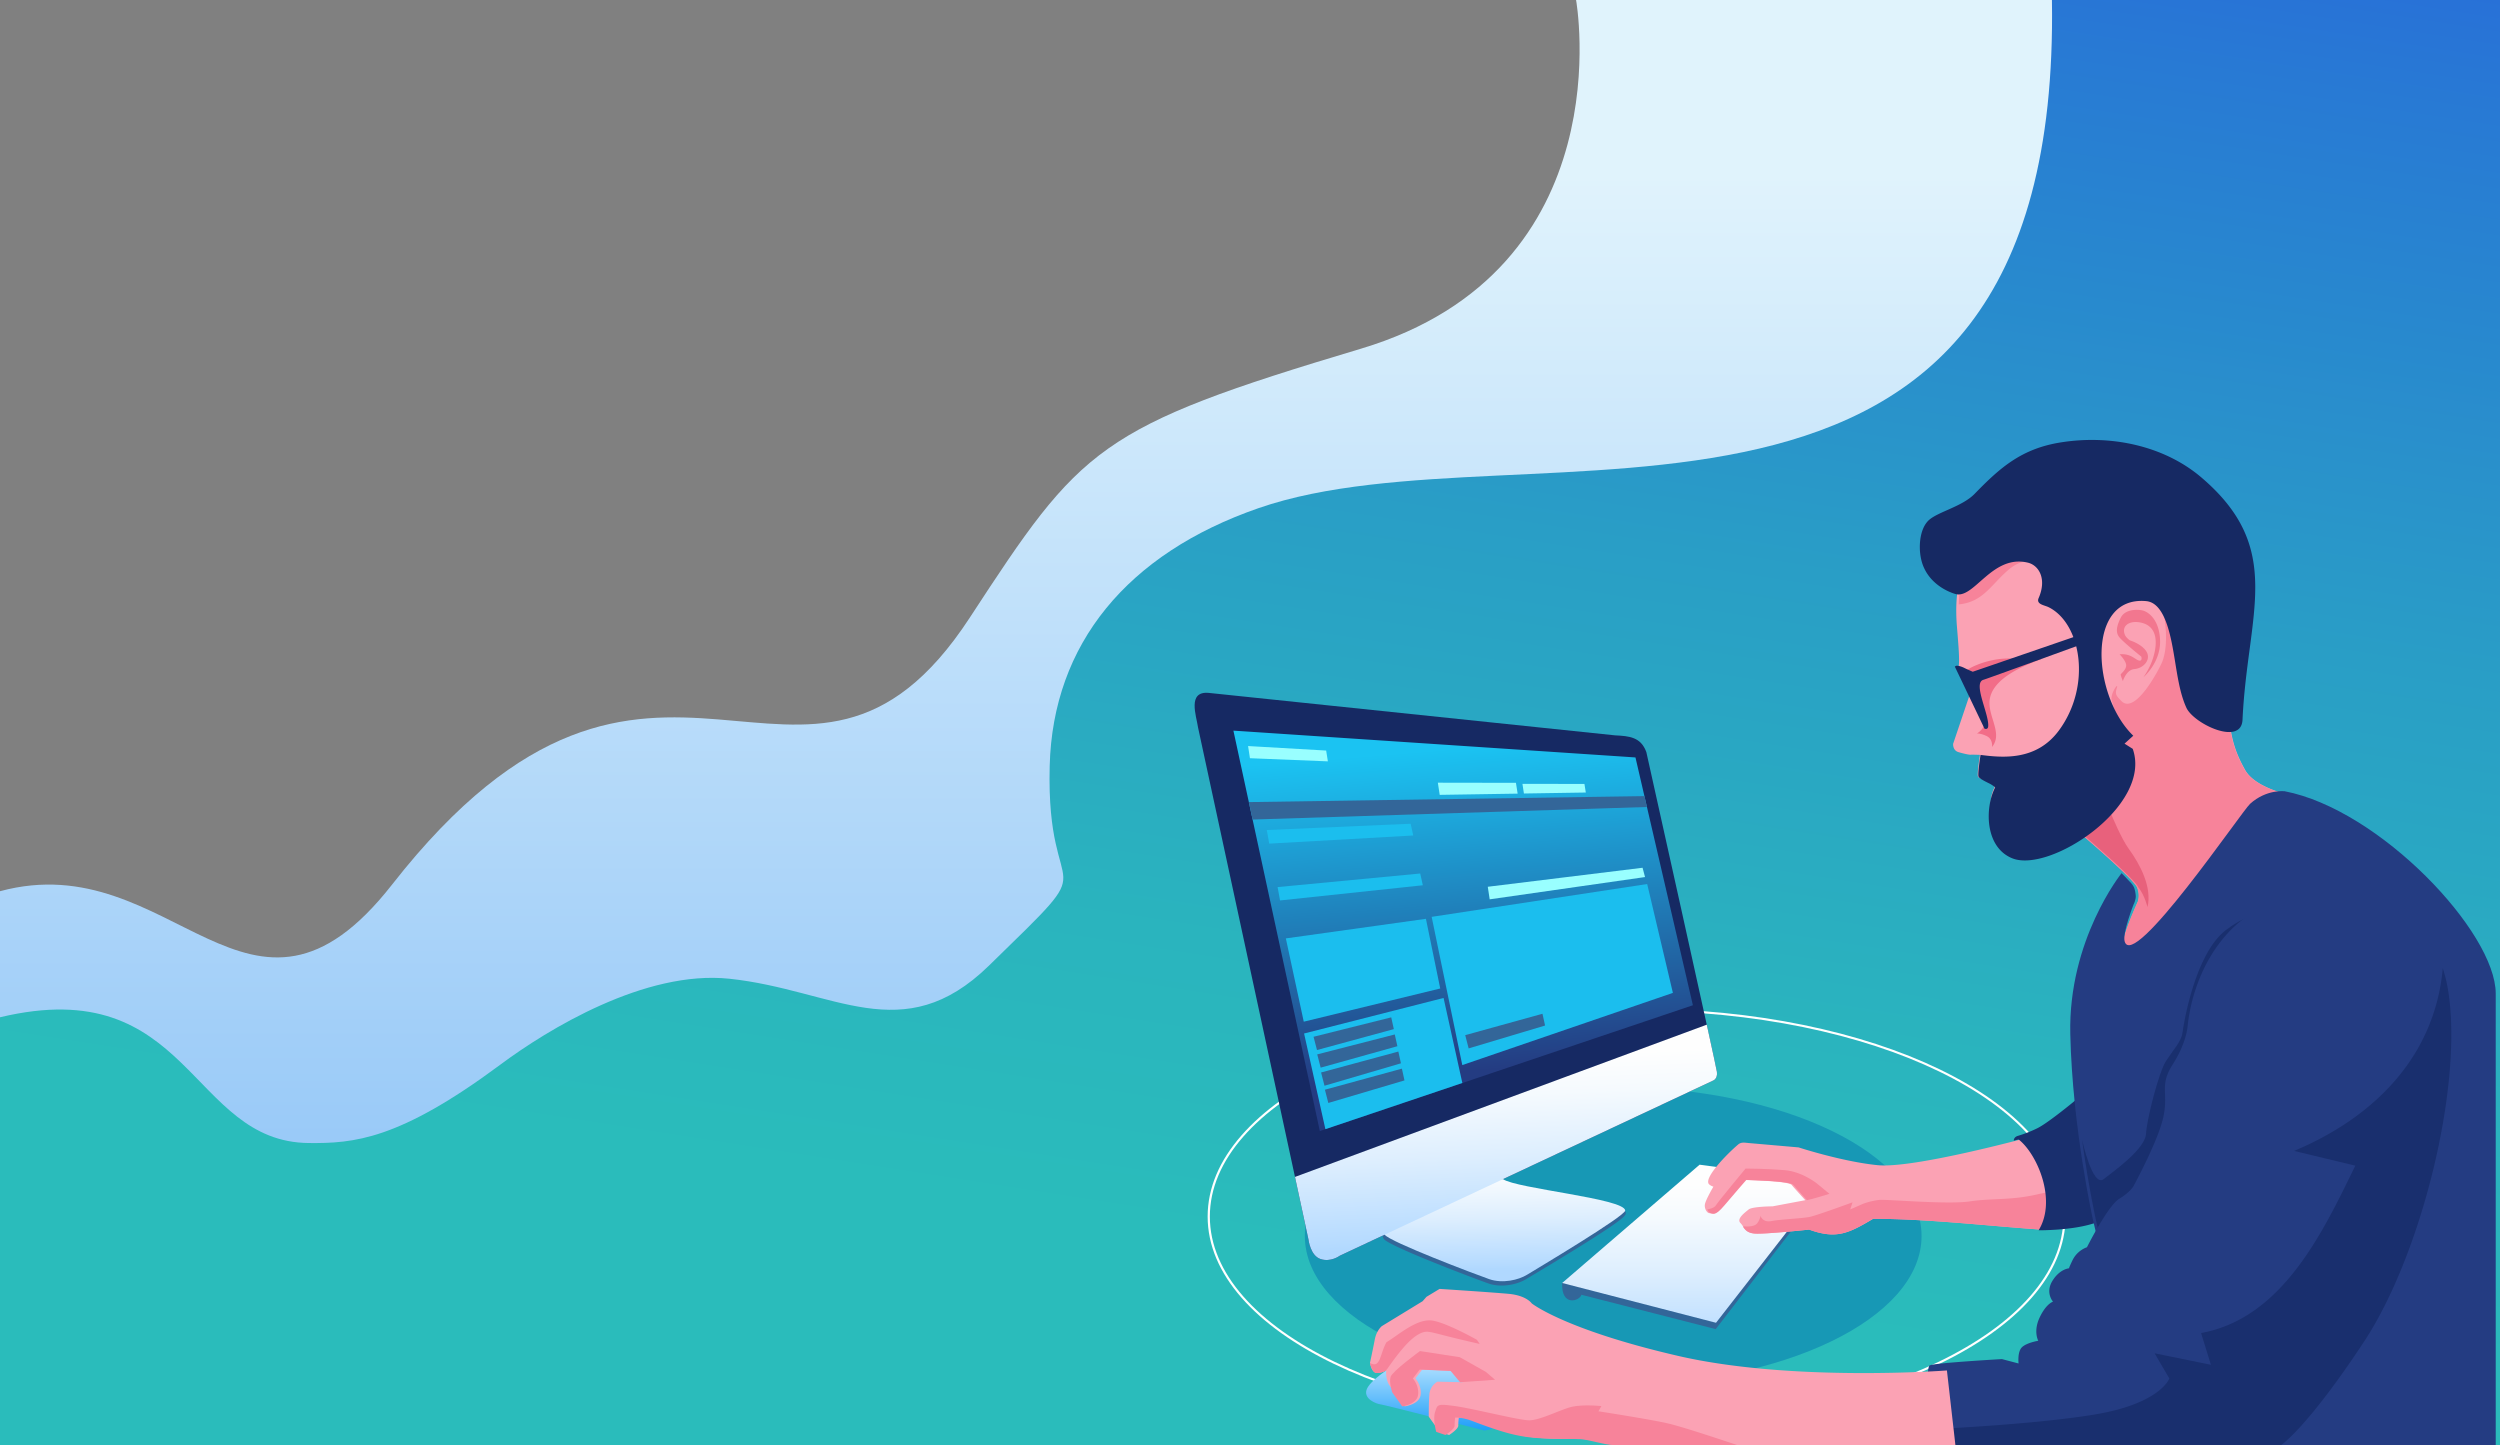 <svg id="Component_1_1" data-name="Component 1 – 1" xmlns="http://www.w3.org/2000/svg" xmlns:xlink="http://www.w3.org/1999/xlink" width="1923.292" height="1111.759" viewBox="0 0 1923.292 1111.759">
  <rect x="0" y="0" width="1923.292" height="1111.759" fill="#808080" stroke="none"/>
  <defs>
    <style>
      .cls-1 {
        fill: none;
      }

      .cls-2 {
        clip-path: url(#clip-path);
      }

      .cls-3 {
        fill: url(#linear-gradient);
      }

      .cls-4 {
        clip-path: url(#clip-path-2);
      }

      .cls-5 {
        fill: url(#linear-gradient-2);
      }

      .cls-6 {
        fill: #fff;
      }

      .cls-7 {
        fill: #1798b5;
      }

      .cls-10, .cls-11, .cls-12, .cls-13, .cls-14, .cls-17, .cls-18, .cls-27, .cls-28, .cls-7, .cls-8, .cls-9 {
        fill-rule: evenodd;
      }

      .cls-8 {
        fill: #fba2b4;
      }

      .cls-9 {
        fill: #f7839a;
      }

      .cls-10 {
        fill: #e8617c;
      }

      .cls-11 {
        fill: #f26d88;
      }

      .cls-12 {
        fill: #162963;
      }

      .cls-13 {
        fill: #f2778f;
      }

      .cls-14 {
        fill: #369;
      }

      .cls-15 {
        clip-path: url(#clip-path-3);
      }

      .cls-16 {
        fill: url(#linear-gradient-3);
      }

      .cls-17 {
        fill: #192f6e;
      }

      .cls-18 {
        fill: #243c82;
      }

      .cls-19 {
        clip-path: url(#clip-path-4);
      }

      .cls-20 {
        fill: url(#linear-gradient-4);
      }

      .cls-21 {
        clip-path: url(#clip-path-5);
      }

      .cls-22 {
        fill: url(#linear-gradient-5);
      }

      .cls-23 {
        clip-path: url(#clip-path-6);
      }

      .cls-24 {
        fill: url(#linear-gradient-6);
      }

      .cls-25 {
        clip-path: url(#clip-path-7);
      }

      .cls-26 {
        fill: url(#linear-gradient-7);
      }

      .cls-27 {
        fill: #1bbeee;
      }

      .cls-28 {
        fill: #9ff;
      }
    </style>
    <clipPath id="clip-path">
      <path id="Path_46" data-name="Path 46" class="cls-1" d="M1238.13,48.17h686.492V1138.524H25.63V733.8c132.944-35.991,192.076,134.894,301.635-5.114C530.885,468.479,644.217,718.5,771.707,523.33c86.045-131.732,97.728-146.151,300.8-206.867S1238.13,48.17,1238.13,48.17" transform="translate(-25.63 -48.17)"/>
    </clipPath>
    <linearGradient id="linear-gradient" x1="0.5" y1="0.935" x2="0.5" y2="0.125" gradientUnits="objectBoundingBox">
      <stop offset="0" stop-color="#8cc2f7"/>
      <stop offset="1" stop-color="#e0f3fc"/>
    </linearGradient>
    <clipPath id="clip-path-2">
      <path id="Path_47" data-name="Path 47" class="cls-1" d="M1948.922,1159.929H25.63V830.777c146.7-35.042,145.649,95.946,237.586,96.748,34.281.3,69.127-2.193,147.2-60.209,36.681-27.307,111.535-73.008,176.294-66.19,80.678,8.5,133.392,54.686,199.7-10.033,93.208-90.952,43.82-39.455,46.767-153.662,2.391-93.991,59.906-163.352,160.526-198.288,205.784-71.475,618.022,79.553,610.513-390.973h344.7Z" transform="translate(-25.63 -48.17)"/>
    </clipPath>
    <linearGradient id="linear-gradient-2" x1="0.41" y1="0.833" x2="0.714" y2="-0.293" gradientUnits="objectBoundingBox">
      <stop offset="0" stop-color="#2abcbb"/>
      <stop offset="0.17" stop-color="#2ab4be"/>
      <stop offset="0.43" stop-color="#299ec6"/>
      <stop offset="0.75" stop-color="#287ad4"/>
      <stop offset="1" stop-color="#2759e0"/>
    </linearGradient>
    <clipPath id="clip-path-3">
      <path id="Path_11" data-name="Path 11" class="cls-1" d="M843.19,786.06l97,13.257L855.816,907.678,737.46,877.065Z" transform="translate(-737.46 -786.06)"/>
    </clipPath>
    <linearGradient id="linear-gradient-3" x1="0.5" y1="1.193" x2="0.5" y2="0.125" gradientUnits="objectBoundingBox">
      <stop offset="0" stop-color="#b0d8ff"/>
      <stop offset="0.05" stop-color="#b6dbff"/>
      <stop offset="0.47" stop-color="#ddeefe"/>
      <stop offset="0.8" stop-color="#f5fafe"/>
      <stop offset="1" stop-color="#fefefe"/>
    </linearGradient>
    <clipPath id="clip-path-4">
      <path id="Path_20" data-name="Path 20" class="cls-1" d="M1108.948,1000.995s-15.782,9.682-18.307,16.832,7.363,10.945,10.725,11.349,77.017,19.357,79.329,19.988,13.427-2.752,16.392-11.47-4.192-44.687-17.236-48.942-70.931,12.2-70.931,12.2" transform="translate(-1090.232 -988.049)"/>
    </clipPath>
    <linearGradient id="linear-gradient-4" x1="0.5" y1="0.99" x2="0.5" y2="0.159" gradientUnits="objectBoundingBox">
      <stop offset="0" stop-color="#1e9ef9"/>
      <stop offset="1" stop-color="#bae5ff"/>
    </linearGradient>
    <clipPath id="clip-path-5">
      <path id="Path_27" data-name="Path 27" class="cls-1" d="M1052.9,801.372c10.4,7.277,93.551,14.9,94.012,24.116.206,4.206-69.016,45.453-75.542,49.446s-18.726,6.944-29.032,3.369-76.563-28.677-80.471-34.224,4.093-18.378,4.093-18.378L1023.6,800.45Z" transform="translate(-960.789 -800.45)"/>
    </clipPath>
    <linearGradient id="linear-gradient-5" x1="0.513" y1="0.857" x2="0.476" y2="-0.156" xlink:href="#linear-gradient-3"/>
    <clipPath id="clip-path-6">
      <path id="Path_28" data-name="Path 28" class="cls-1" d="M861.209,751.328l10.448,48.446s1.369,12.1,9.221,14.725,14.732-2.525,14.732-2.525L1183.066,677.1s3.369-1.263,2.738-6.519c-.149-1.234-3.213-15.406-7.8-36.381Z" transform="translate(-861.209 -634.2)"/>
    </clipPath>
    <linearGradient id="linear-gradient-6" x1="0.532" y1="0.924" x2="0.472" y2="0.137" xlink:href="#linear-gradient-3"/>
    <clipPath id="clip-path-7">
      <path id="Path_29" data-name="Path 29" class="cls-1" d="M887.37,315.29l66.491,308.039,287-96.785L1196.679,335.91Z" transform="translate(-887.37 -315.29)"/>
    </clipPath>
    <linearGradient id="linear-gradient-7" x1="0.533" y1="0.85" x2="0.458" y2="0.046" gradientUnits="objectBoundingBox">
      <stop offset="0" stop-color="#243c82"/>
      <stop offset="1" stop-color="#1bc3f2"/>
    </linearGradient>
  </defs>
  <g id="Group_66" data-name="Group 66" transform="translate(-4251 -275)">
    <g id="Group_65" data-name="Group 65">
      <g id="Group_8" data-name="Group 8" class="cls-2" transform="translate(4251 275)">
        <rect id="Rectangle_17" data-name="Rectangle 17" class="cls-3" width="1898.993" height="1090.354" transform="translate(0)"/>
      </g>
      <g id="Group_9" data-name="Group 9" class="cls-4" transform="translate(4251 275)">
        <rect id="Rectangle_18" data-name="Rectangle 18" class="cls-5" width="1923.293" height="1111.759" transform="translate(0)"/>
      </g>
    </g>
    <g id="Layer_2" data-name="Layer 2" transform="translate(5170.044 613.453)">
      <g id="Layer_1" data-name="Layer 1">
        <path id="Path_1" data-name="Path 1" class="cls-6" d="M580.768,665.006c59.454-28.734,141.621-46.51,232.391-46.51s172.93,17.775,232.384,46.51c59.277,28.642,95.941,68.158,95.941,111.745s-36.678,83.1-95.956,111.745c-59.454,28.734-141.614,46.51-232.384,46.51S640.208,917.23,580.754,888.5c-59.27-28.649-95.934-68.158-95.934-111.745s36.664-83.1,95.948-111.745M813.145,616.83c-91.033,0-173.462,17.839-233.143,46.687-59.866,28.926-96.892,68.966-96.892,113.234S520.136,861.06,580,889.993c59.681,28.841,142.11,46.68,233.143,46.68s173.455-17.839,233.136-46.68c59.866-28.933,96.892-68.966,96.892-113.241s-37.026-84.309-96.892-113.234C986.6,634.683,904.171,616.83,813.145,616.83Z" transform="translate(-473.1 -179.304)"/>
        <path id="Path_2" data-name="Path 2" class="cls-7" d="M876.589,701.77c-131.017,0-237.229,51.333-237.229,114.646s106.212,114.66,237.229,114.66,237.236-51.333,237.236-114.66S1007.613,701.77,876.589,701.77" transform="translate(-554.582 -203.996)"/>
        <path id="Path_3" data-name="Path 3" class="cls-8" d="M226.207,138.271c-.419,2.525-1.681,12.207-.419,27.358s2.128,26.088,1.263,30.295,5.575,12.768,7.256,15.782.844,7.256.844,7.256L222.831,255.47s-.426,5.05,4.1,6.384,8.512,2.128,9.469,2,7.051.1,7.051.1-2.4,15.208-1.468,16.768,5.362,2.312,8.732,4a7.307,7.307,0,0,1,4,4.206c-7.937,15.328.355,38.544,21.719,47.162,5.228,2.128,38.3-7.547,47.524-9.079,0,0,38.3,32.827,40.608,38.927a16.616,16.616,0,0,1,.631,10.732s-12.207,26.514-11.349,33.245,14.278,9.689,14.278,9.689l65.859-61.866,50.709-62.263s-29.032-5.263-37.239-19.988-13.675-29.458-12.839-63.547-4.625-91.317-44.6-115.724C337.774,64.3,237.386,59.708,226.207,138.292" transform="translate(360.695 -21.68)"/>
        <path id="Path_4" data-name="Path 4" class="cls-9" d="M487.82,149.552a65.856,65.856,0,0,0-.88,9.93c18.648-1.787,24.634-14.9,38.083-26.486,18.7-16.158,33.94,1.419,33.94,1.419l-.234-6.008S533.8,113.633,531.024,113.4c-1.958-.163-22.223,5.781-34.7,9.774a76.69,76.69,0,0,0-8.512,26.386" transform="translate(100.93 -32.961)"/>
        <path id="Path_5" data-name="Path 5" class="cls-9" d="M223.359,361.937l2.383-1.376s38.3,32.827,40.608,38.927a16.616,16.616,0,0,1,.631,10.732s-12.207,26.514-11.349,33.245,14.293,9.689,14.293,9.689l65.859-61.866,50.709-62.263s-29.032-5.263-37.239-19.988-13.676-29.458-12.839-63.547c.128-5.228.106-11.009-.163-17.123L287.155,190s4.256,21.925-1.419,36.026c-2.256,5.6-20.769,40.941-31.352,30.082-4.107-4.206-5.05-5.15-3.476-10.2s-5.362,4.837-3.993,9.576,4.447,15.952,5.5,17.023S222.82,354.39,222.82,354.39Z" transform="translate(458.609 -55.229)"/>
        <path id="Path_6" data-name="Path 6" class="cls-10" d="M381.775,423.825l2.383-1.376s38.3,32.827,40.608,38.927c4.965,6.334,6.973,15.165,6.973,15.165,3.639-15.293-5.575-32.763-14.52-45.02-5.674-7.8-13.172-26.01-13.172-26.01l-14.186-2.61L385,406.262c-2.3,6.1-3.781,10.008-3.781,10.008Z" transform="translate(301.315 -117.117)"/>
        <path id="Path_7" data-name="Path 7" class="cls-11" d="M498.89,248.224c1.142,2.206,3.461,6.306,4.6,8.086a10.972,10.972,0,0,1,2.78.426c2.539.56,3.49,13.477,3.49,13.477l2.624-5.263c1,12.42,9.221,22.23-2.376,29.883,0,0,2.291-.567,7.448,1.858s4.2,8.441,4.2,8.441c8.1-9.93-2.085-21.989-1.951-34.1.177-16.669,21.989-27.011,39.963-33.536-1.092-.447-14.073,1.043-15.271.709-13.754-3.547-34.21,1.326-45.509,9.98" transform="translate(91.8 -68.901)"/>
        <path id="Path_8" data-name="Path 8" class="cls-12" d="M311.654,242.307c17.733,2.334,43.268,4.376,60.369-18.9,25.294-34.409,17.023-82.464-8.107-94.792-3.085-1.511-9.661-2.128-7.568-6.944,6.5-14.9.113-25.209-8.207-27.245-27.663-6.76-41.466,28.472-55.958,24.06-7.512-2.284-19.584-8.6-24.734-21.79-4.256-10.86-3.341-28.316,4.767-35.281,7.292-6.277,25.535-10.313,34.891-19.946C326.55,21.484,343.034,6.624,373.783,1.829c38.53-6.015,79.251,2.731,107.773,27.032,64.547,55,35.4,104.269,31.649,186.393-.943,20.535-37.544,3.078-43.183-9.221-5.185-11.349-6.987-25.294-9.306-39.225-2.944-17.676-7.568-41.566-21.662-42.821-46.666-4.178-41.452,73.158-9.895,103.559l-6.731,6.1,6.313,3.993c15.413,43.608-63.724,95.885-92.657,84.209-21.364-8.618-21.109-39.218-13.172-54.546a22.107,22.107,0,0,0-5.043-3.284c-3.362-1.681-6.738-3.348-7.689-4.923s1.475-16.733,1.475-16.733" transform="translate(292.96 0.002)"/>
        <path id="Path_9" data-name="Path 9" class="cls-13" d="M370.551,218.48s5.256,5.369,5.05,8.732-4,6.107-4.213,6.738,1.681,5.157,1.681,5.157,2.532-8.732,8.845-9.264c7.207-.6,13.4-7.6,8.937-13.988-3.887-5.575-12.413-8.1-12.413-8.1s-2.944-2-3.894-4.419c-2.518-6.448,2.894-10.32,9.93-9.618,16.57,1.66,15.6,17.853,10.782,30.55a61.552,61.552,0,0,1-6.313,11.782s13.151-11.15,12.732-27.876-9.363-22.514-13.569-23.457-13.477-.95-16.733,5.674-3.993,11.157-1.156,14.832,17.023,15.052,17.023,15.052.844,2.837-.95,3.05c-3.142.369-6.32-5.781-15.775-4.845" transform="translate(341.067 -53.564)"/>
        <path id="Path_10" data-name="Path 10" class="cls-14" d="M939.5,804.75l.518,2.731L854.9,918.006,751.6,891.57c-1.284,4.738-15.6,9.576-14.839-9.072Z" transform="translate(-454.022 -233.931)"/>
        <g id="Group_3" data-name="Group 3" class="cls-15" transform="translate(282.755 557.562)">
          <rect id="Rectangle_12" data-name="Rectangle 12" class="cls-16" width="202.728" height="121.618"/>
        </g>
        <path id="Path_12" data-name="Path 12" class="cls-8" d="M724.765,756.84s-87.657,23.84-115.015,21.1-60.809-13.676-60.809-13.676L510.426,760.9c-2.837-.248-5.554-.915-7.937,1.1-8.668,7.3-27.663,26.727-22.138,30.89a9.173,9.173,0,0,0,3.05,1.575s-5.894,9.994-6.526,13.569,2,7.051,3.476,6.838,2.419,3.369,10.313-6S507.5,789.305,507.5,789.305c4.7.277,33.777.794,36.175,3.894,1.468,1.887,10.413,11.675,10.413,11.675l-25.145,4.731s-15.669.106-18.442,2.419-9.469,7.157-6.384,10.313,3.469,7.575,11.15,8.207,41.849-3.05,41.849-3.05c21.194,7.7,30.6,2.717,49.233-8.306,42.02,0,87.366,5.419,129.527,8.334,0,0,8.292-1.185,12.058-4.866s7.937-25.776.135-43.005a44.686,44.686,0,0,0-23.329-22.79" transform="translate(-84.297 -220.004)"/>
        <path id="Path_13" data-name="Path 13" class="cls-9" d="M476.785,842.494c1.639,2.39,3.476,4.639,8.781,5.072,7.682.631,41.849-3.05,41.849-3.05,21.194,7.7,30.6,2.717,49.233-8.306,42.02,0,87.366,5.419,129.527,8.334,0,0,8.292-1.185,12.058-4.866,2.461-2.383,5.043-12.5,4.44-24.017-4.164-.532-10.363-.411-19.279,1.688-20.62,4.838-35.558,2.944-52.184,5.469s-63.129-1.582-69.328-1.163a52.1,52.1,0,0,0-13.151,3.156l-9.576,4.213,1.795-5.476s-27.145,9.93-32.721,11.157-22.7,1.887-29.67,3.256-8.42-4.1-8.42-4.1a12.7,12.7,0,0,1-2.624,5.887c-2.312,2.951-9.264,2.426-10.42,2.213Z" transform="translate(-54.795 -237.025)"/>
        <path id="Path_14" data-name="Path 14" class="cls-9" d="M732.05,821.718c.759,1.773,2.078,2.993,2.965,2.837,1.475-.213,2.419,3.369,10.313-6s16.832-19.563,16.832-19.563c4.7.277,33.777.794,36.175,3.894,1.468,1.887,10.413,11.675,10.413,11.675s.936-.234,3.547-.816,13.782-4.05,13.782-4.05l-9.682-7.994s-11.257-9.051-24.62-10.207-30.209-1.234-30.209-1.234-21.279,25.62-22.776,28.2c-1.27,2.128-4.965,2.979-6.738,3.263" transform="translate(-337.707 -229.719)"/>
        <path id="Path_15" data-name="Path 15" class="cls-17" d="M458.645,707.58s-26.514,22.514-36.4,27.351a96.045,96.045,0,0,1-14.9,5.838c-3.369.979-3.213,3.717-3.128,3.7a25,25,0,0,1,3.752-.88c14.4,11.349,29.5,46.814,15.307,69.832,0,0,22.62.213,39.345-4.419S480.407,801,480.407,801s21.783-57.234,5.37-78.734-27.131-14.69-27.131-14.69" transform="translate(226.016 -205.387)"/>
        <path id="Path_16" data-name="Path 16" class="cls-18" d="M164.908,380.964s-13.888-1.681-26.514,9.675c-6.5,5.852-90.572,129.96-96.58,105.63-1.6-6.5,6.894-28.131,6.894-28.131s2.128-3.873,1.667-7.334-.709-6.065-3.6-9.221-7.27-7.568-7.27-7.568S-1.631,495.085.05,567.86,17.726,711.786,17.726,711.786L58.965,884.021H327.34V536.651c0-47.311-89.2-141.585-162.432-155.687" transform="translate(673.616 -110.715)"/>
        <path id="Path_17" data-name="Path 17" class="cls-17" d="M231.777,687.036c5,36.678,10.852,62.71,10.852,62.71l8.512,35.466,35.551-6.582L387.868,512s-21.677-4.837-45.658,13.888S309.8,598.692,308.971,605s-7.157,13.044-12.626,21.464-14.732,44.4-15.364,55.972-24.195,28.372-32.628,34.926-16.4-29.514-16.584-30.344" transform="translate(450.954 -148.668)"/>
        <path id="Path_18" data-name="Path 18" class="cls-18" d="M337.049,495.686c40.814-2.128,101.431.426,112.355,73.648S428.358,770.905,384.594,837.4s-63.966,79.861-63.966,79.861H48.785s-2.128-59.447,1.475-61.341,55.553-4.845,55.553-4.845l12.831,3.369s-1.05-8.838,2.525-12.413,12.626-5.05,12.626-5.05-4-7.157,1.05-17.889,10.306-12.2,10.306-12.2-6.15-6.731-.468-15.995,12.888-9.682,12.888-9.682-.844.851,2.731-6.519a19.981,19.981,0,0,1,10.945-9.675s15.988-31.777,24.826-37.246,10.945-9.682,10.945-9.682,19.357-35.345,23.145-53.858-3.369-23.57,7.15-39.984,11.349-29.032,11.349-29.032c5.036-47.829,36.246-96.842,88.38-99.53" transform="translate(515.235 -143.958)"/>
        <path id="Path_19" data-name="Path 19" class="cls-17" d="M444.692,572.877A116.387,116.387,0,0,1,449.1,591.9c10.945,73.222-21.045,201.572-64.81,268.063s-63.966,79.861-63.966,79.861H48.485s-.17-4.965-.333-12.058c21.762-1.029,86.649-4.533,128.513-11.455,50.921-8.412,57.653-27.77,57.653-27.77l-11.349-19.364,43.346,8.845-7.575-24.414c62.547-11.462,93.523-77.187,118.668-128.768L330.28,713.491c59.582-24.925,108.1-70.931,114.433-140.621" transform="translate(515.535 -166.526)"/>
        <g id="Group_4" data-name="Group 4" class="cls-19" transform="translate(131.915 700.835)">
          <rect id="Rectangle_13" data-name="Rectangle 13" class="cls-20" width="111.936" height="65.228" transform="translate(-2.117 -3.468)"/>
        </g>
        <path id="Path_21" data-name="Path 21" class="cls-8" d="M1046.508,983.519s-119.093,9.051-206.622-11.157-112.78-40.431-112.78-40.431-4-6.1-17.882-7.363S656.2,920.78,656.2,920.78L646.1,926.887l-2.951,3.362L611.8,949.4s-4.1,3.156-5.469,10.413S602.65,977.7,602.65,977.7s1.263,7.157,4.731,7.682,7.8-1.894,7.8-1.894-.95,7.256,3.05,12.307,11.15,15.364,11.15,15.364,11.157-1.475,12.207-8.732-4-12.768-4-12.768l5.263-6.838,23.776,1.05,7.242,8.71-19.357-.426a12.485,12.485,0,0,0-6.206,10.42c-.532,7.682-.418,16.513-.418,16.513s7.888,11.157,8.512,11.576,7.157,2.525,7.157,2.525,7.15-4.525,7.051-7.263a37.855,37.855,0,0,1,.418-6.1s5.157-.418,12.938,2.525c36.558,13.839,43.02,13.661,82.28,13.966,6.717.05,19.676,4.653,27.77,4.653h259.019Z" transform="translate(-467.752 -267.66)"/>
        <path id="Path_22" data-name="Path 22" class="cls-9" d="M836.63,1067.211c.631.418,7.157,2.525,7.157,2.525s7.15-4.525,7.051-7.263a37.859,37.859,0,0,1,.418-6.1s5.157-.419,12.938,2.525c36.558,13.839,43.02,13.661,82.28,13.966,6.717.05,19.676,4.653,27.77,4.653h94.09s-39.558-13.392-52.815-16.548-54.078-9.469-54.078-9.469l2.312-3.993s-15.569-1.688-24.613,1.05-23.145,9.888-30.933,9.888-43.133-9.044-57.021-10.938-13.477-1.263-15.357,4.419.8,15.286.8,15.286" transform="translate(-650.805 -304.219)"/>
        <path id="Path_23" data-name="Path 23" class="cls-9" d="M1118.618,987.643s1.263,7.157,4.731,7.682c2.965.447,6.547-1.248,7.526-1.752a14.339,14.339,0,0,1,1.156-1.5s8.1-11.888,14.938-19.045,11.469-8.838,13.782-9.256,4.632,0,14.626,2.632,27.663,6.625,27.663,6.625l-2.128-3.156s-22.095-12.519-33.664-14.725c-11.952-2.284-26.018,10.5-35.983,16.619-5.157,9.327-4.483,20.435-12.675,15.874" transform="translate(-983.72 -277.572)"/>
        <path id="Path_24" data-name="Path 24" class="cls-9" d="M1100.913,1020.137c3.667,4.965,7.59,10.64,7.59,10.64s11.157-1.475,12.207-8.732-4-12.768-4-12.768l5.263-6.838,23.776,1.05,7.256,8.682,26.954-1.887-7.15-6.1-20-11.257L1122.2,988.19s-21.279,15.463-22.62,19.861,1.3,12.058,1.3,12.058" transform="translate(-948.812 -287.255)"/>
        <path id="Path_25" data-name="Path 25" class="cls-12" d="M872.077,274.314c-16.74-1.553-9.491,17.733-8.214,26.72l85,394.1s1.369,12.1,9.221,14.725,14.732-2.525,14.732-2.525l287.455-134.875s3.369-1.263,2.738-6.519-54.283-246.074-54.283-246.074c-4.2-11.59-13.087-12.356-24.046-12.888Z" transform="translate(-861.209 -79.713)"/>
        <path id="Path_26" data-name="Path 26" class="cls-14" d="M1052.249,806.058c10.129,7.093,90.21,12.768,94.785,21.669a2.483,2.483,0,0,1,.085,2.185,12.546,12.546,0,0,1-2.248,2.525c-10.64,9.569-68.25,43.58-74.151,47.19-6.519,4-18.726,6.951-29.039,3.369s-76.556-28.677-80.464-34.224,4.086-18.378,4.086-18.378l57.653-25.244Z" transform="translate(-815.622 -234.047)"/>
        <g id="Group_5" data-name="Group 5" class="cls-21" transform="translate(145.129 567.769)">
          <rect id="Rectangle_14" data-name="Rectangle 14" class="cls-22" width="189.159" height="81.429" transform="translate(-2.833 0.007)"/>
        </g>
        <g id="Group_6" data-name="Group 6" class="cls-23" transform="translate(77.21 449.846)">
          <rect id="Rectangle_15" data-name="Rectangle 15" class="cls-24" width="325.219" height="182.931" transform="translate(0.007)"/>
        </g>
        <g id="Group_7" data-name="Group 7" class="cls-25" transform="translate(29.835 223.64)">
          <rect id="Rectangle_16" data-name="Rectangle 16" class="cls-26" width="353.492" height="308.039" transform="translate(0)"/>
        </g>
        <path id="Path_30" data-name="Path 30" class="cls-27" d="M1071.141,481.65l19.783,83.741L928.9,620.937,905.34,506.9Z" transform="translate(-722.981 -140.009)"/>
        <path id="Path_31" data-name="Path 31" class="cls-14" d="M1243.483,394.666l-33.884,1.085-269.488,8.583-2.9-13.427,304.337-4.6Z" transform="translate(-895.508 -112.295)"/>
        <path id="Path_32" data-name="Path 32" class="cls-27" d="M1244.731,605.21l14.449,65.42-105.361,35.529-16.4-73.6Z" transform="translate(-1053.216 -175.927)"/>
        <path id="Path_33" data-name="Path 33" class="cls-28" d="M1054.1,464l1.894,7.157L936.478,488.3l-1.468-9.675Z" transform="translate(-709.484 -134.878)"/>
        <path id="Path_34" data-name="Path 34" class="cls-28" d="M1134.211,371.849l1.312,8.313-59.965.951-1.419-9.363Z" transform="translate(-887.023 -108.062)"/>
        <path id="Path_35" data-name="Path 35" class="cls-14" d="M1271.5,626.26l1.993,9.051-59.121,16.094L1211.74,641.2Z" transform="translate(-1120.245 -182.046)"/>
        <path id="Path_36" data-name="Path 36" class="cls-14" d="M1267.533,644.8l2,9.051-59.022,16.491-2.632-10.207Z" transform="translate(-1113.548 -187.435)"/>
        <path id="Path_37" data-name="Path 37" class="cls-14" d="M1263.46,663.35l2,9.044-58.816,17.25-2.625-10.2Z" transform="translate(-1106.737 -192.827)"/>
        <path id="Path_38" data-name="Path 38" class="cls-14" d="M1259.4,681.88l1.993,9.051-58.6,17.357-2.624-10.2Z" transform="translate(-1099.943 -198.214)"/>
        <path id="Path_39" data-name="Path 39" class="cls-28" d="M1343.342,335.469l1.319,8.313-59.965-2.419L1283.27,332Z" transform="translate(-1242.15 -96.507)"/>
        <path id="Path_40" data-name="Path 40" class="cls-27" d="M1290.013,470.23l2,9.051-109.837,11.675-1.887-10.278Z" transform="translate(-1116.458 -136.689)"/>
        <path id="Path_41" data-name="Path 41" class="cls-27" d="M1301.361,416.24l1.993,9.051-110.78,6.256-1.894-10.462Z" transform="translate(-1135.168 -120.995)"/>
        <path id="Path_42" data-name="Path 42" class="cls-14" d="M1103.436,622.36l2,9.051-58.795,17.6-2.632-10.2Z" transform="translate(-835.829 -180.912)"/>
        <path id="Path_43" data-name="Path 43" class="cls-28" d="M1046.814,373.068l1.043,6.6-47.609.759-1.128-7.434Z" transform="translate(-746.918 -108.423)"/>
        <path id="Path_44" data-name="Path 44" class="cls-27" d="M1269.168,519.38l11.009,53.61-104.985,25.535-13.782-64.072Z" transform="translate(-1091.229 -150.977)"/>
        <path id="Path_45" data-name="Path 45" class="cls-12" d="M437.221,234.5l22.833,47.729s2.589,1.092,2.837-1.745c.872-9.271-12.143-33.557-3.61-35.87,2.575-.709,77.769-28.1,77.769-28.1s10.235-6.5,10.228-8.2-4.256-1.511-4.256-1.511l-92,31.642s-3.483-1.419-6.519-2.944-5.5-1.8-6.043-1.674a4.405,4.405,0,0,0-1.255.674" transform="translate(147.618 -60.111)"/>
      </g>
    </g>
  </g>
</svg>
